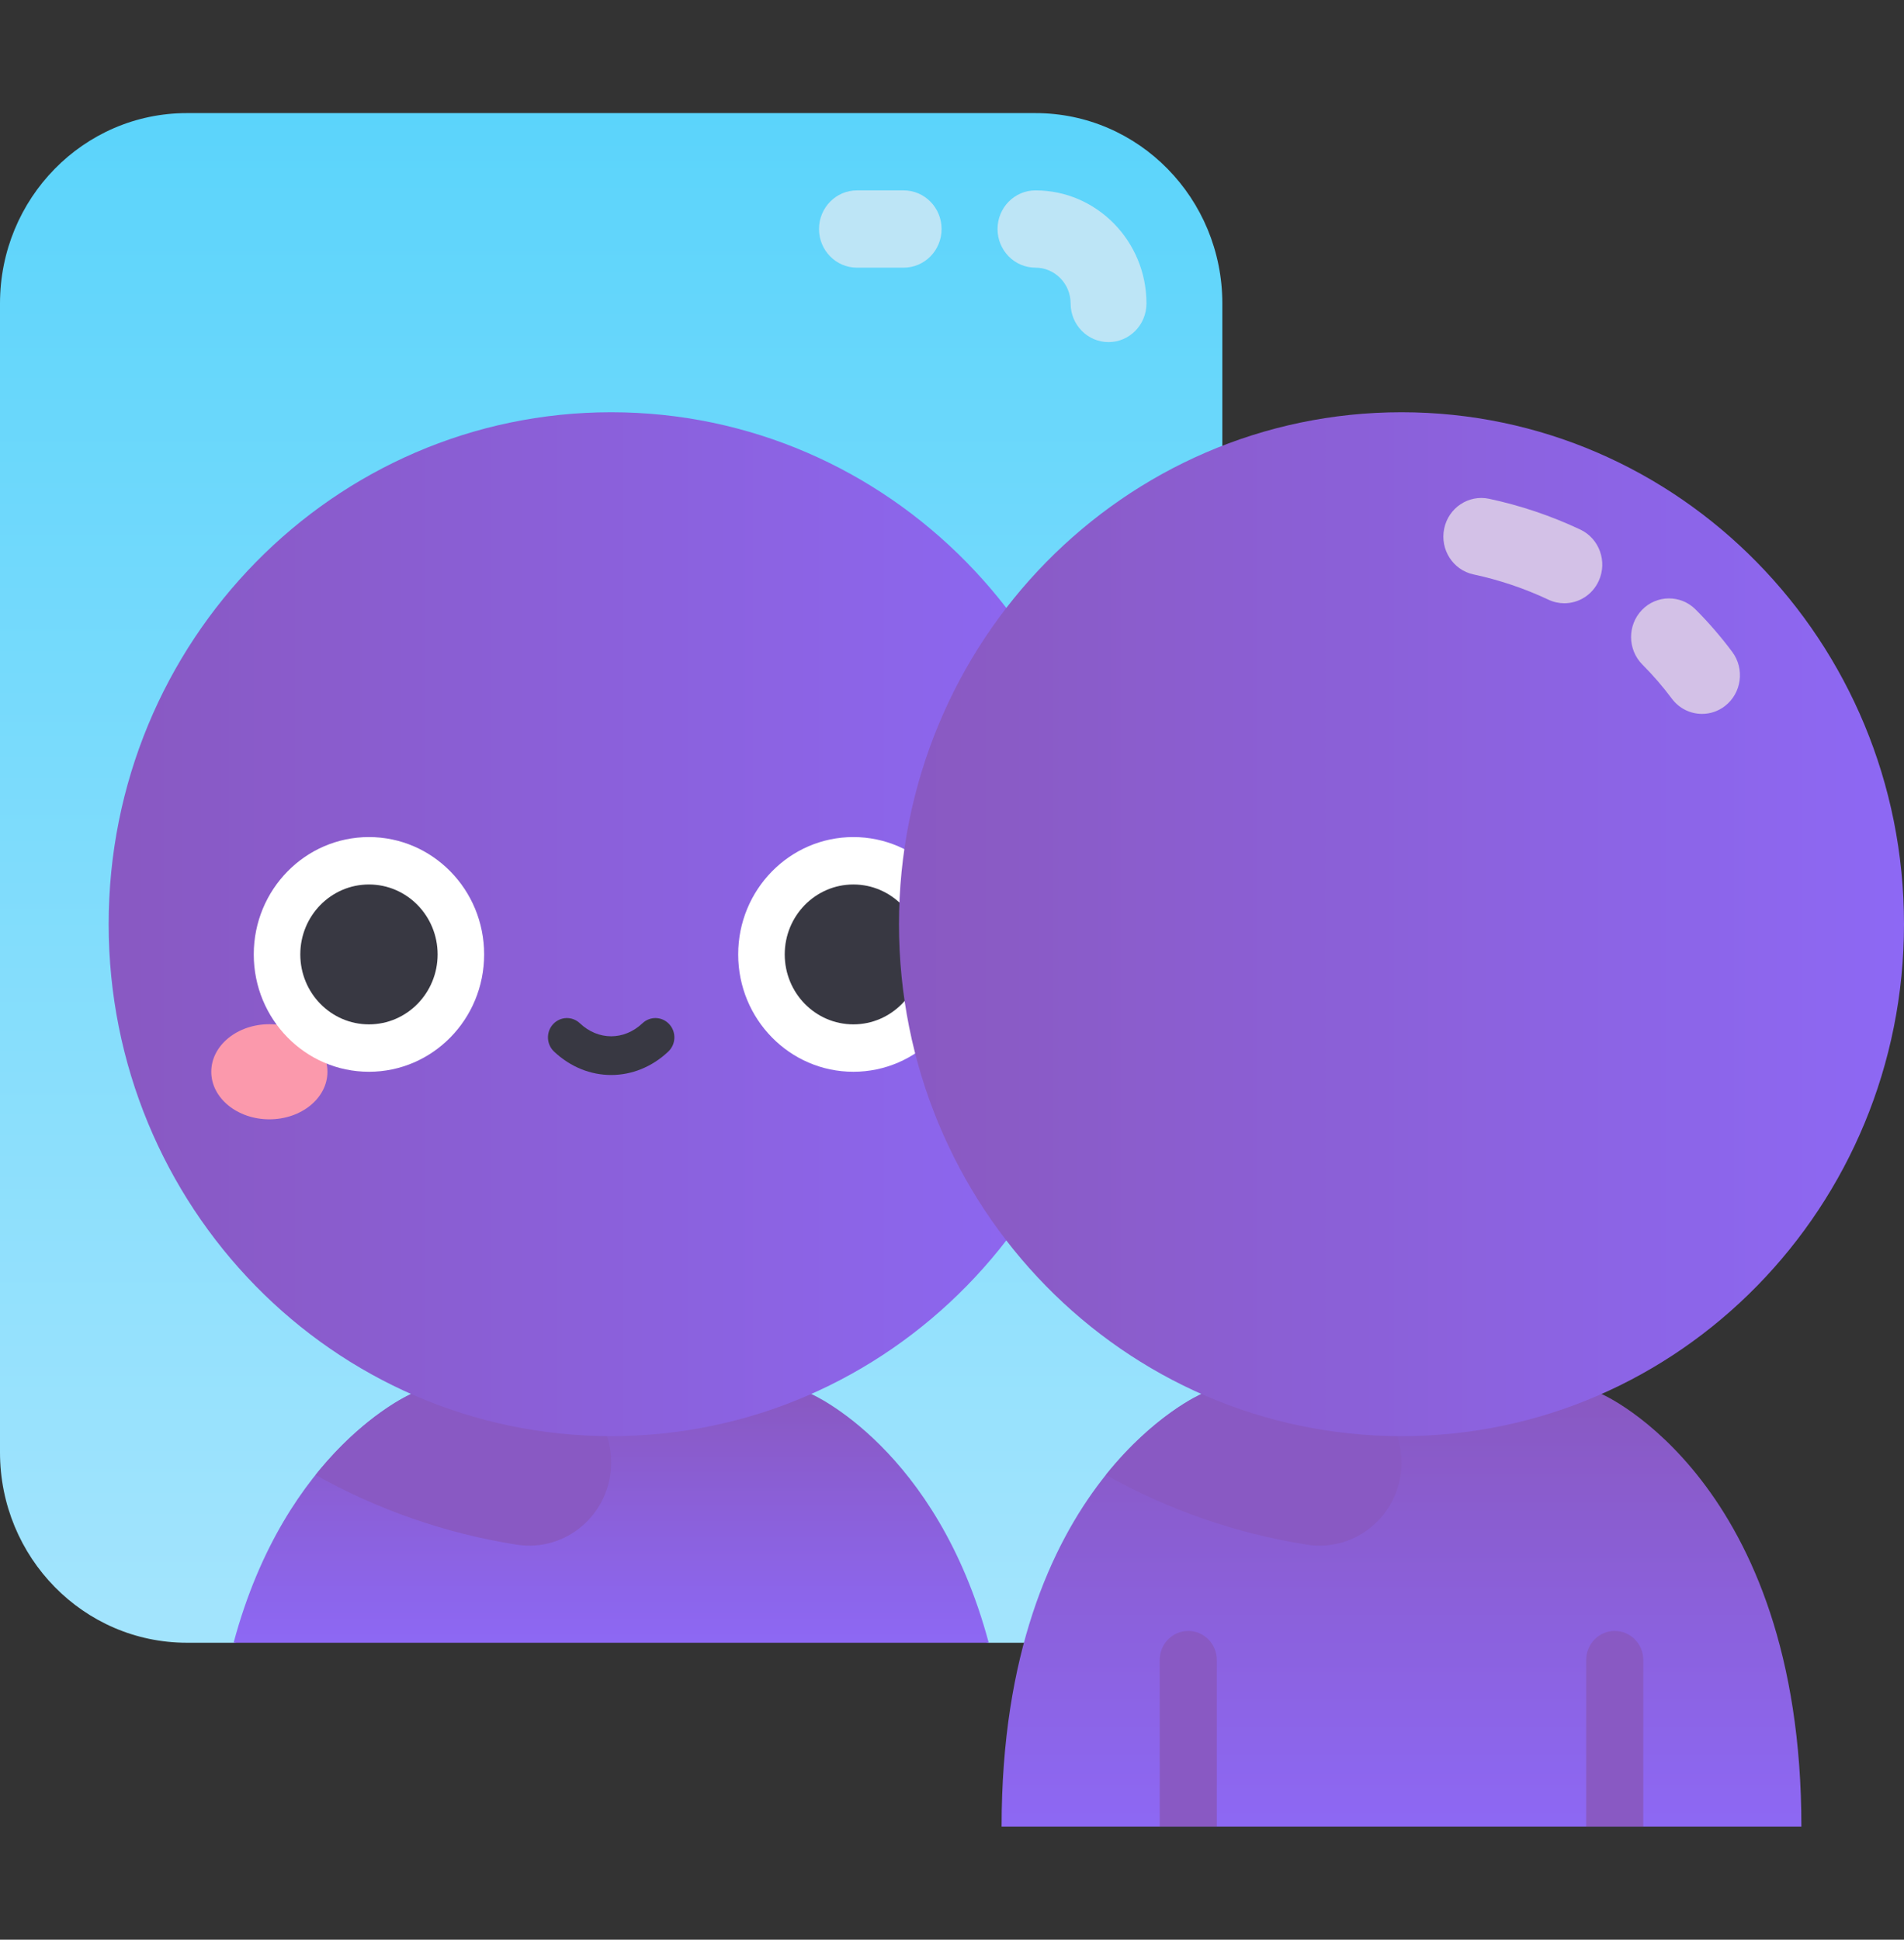 <svg width="161" height="164" viewBox="0 0 161 164" fill="none" xmlns="http://www.w3.org/2000/svg">
<rect x="0" y="0" width="161" height="164" fill="#333333" stroke="none"/>
<g clip-path="url(#clip0)">
<path d="M87.558 9.563H15.8C7.074 9.563 0 16.769 0 25.658V122.798C0 131.687 7.074 138.893 15.8 138.893H19.755L51.679 133.002L83.604 138.893H87.559C96.285 138.893 103.359 131.687 103.359 122.798V25.658C103.358 16.769 96.284 9.563 87.558 9.563Z" fill="url(#paint0_linear)"/>
<path d="M84.694 154.436C84.694 125.148 101.598 117.859 101.598 117.859H135.42C135.42 117.859 152.323 125.148 152.323 154.436H84.694Z" fill="url(#paint1_linear)"/>
<path d="M98.063 154.436V140.354C98.063 138.996 99.144 137.895 100.477 137.895C101.811 137.895 102.892 138.996 102.892 140.354V154.436H98.063Z" fill="#8959C3"/>
<path d="M138.954 154.436V140.354C138.954 138.996 137.873 137.895 136.539 137.895C135.206 137.895 134.125 138.996 134.125 140.354V154.436H138.954Z" fill="#8959C3"/>
<path d="M117.25 119.603L113.864 114.705L101.598 117.859C101.598 117.859 97.612 119.585 93.512 124.708C98.705 127.612 104.433 129.642 110.504 130.6C114.706 131.263 118.509 127.985 118.509 123.653C118.509 122.204 118.069 120.789 117.25 119.603Z" fill="#8959C3"/>
<path d="M19.754 138.893H83.604C79.194 122.435 68.59 117.859 68.59 117.859H34.768C34.768 117.859 24.164 122.435 19.754 138.893Z" fill="url(#paint2_linear)"/>
<path d="M50.42 119.603L47.035 114.705L34.768 117.859C34.768 117.859 30.782 119.585 26.682 124.708C31.875 127.612 37.603 129.642 43.674 130.6C47.877 131.263 51.679 127.985 51.679 123.653C51.679 122.204 51.24 120.789 50.42 119.603Z" fill="#8959C3"/>
<path d="M51.679 121.426C28.138 121.426 9.188 101.972 9.188 78.139C9.188 54.235 28.212 34.856 51.679 34.856C75.146 34.856 94.171 54.235 94.171 78.139C94.171 101.962 75.224 121.426 51.679 121.426Z" fill="url(#paint3_linear)"/>
<path d="M22.777 94.639C25.49 94.639 27.689 92.838 27.689 90.618C27.689 88.397 25.49 86.597 22.777 86.597C20.064 86.597 17.865 88.397 17.865 90.618C17.865 92.838 20.064 94.639 22.777 94.639Z" fill="#FB99AC"/>
<path d="M31.198 90.618C36.578 90.618 40.938 86.176 40.938 80.696C40.938 75.216 36.578 70.774 31.198 70.774C25.819 70.774 21.458 75.216 21.458 80.696C21.458 86.176 25.819 90.618 31.198 90.618Z" fill="white"/>
<path d="M72.161 90.618C77.54 90.618 81.901 86.176 81.901 80.696C81.901 75.216 77.54 70.774 72.161 70.774C66.781 70.774 62.42 75.216 62.42 80.696C62.42 86.176 66.781 90.618 72.161 90.618Z" fill="white"/>
<path d="M31.198 86.61C34.404 86.61 37.004 83.962 37.004 80.696C37.004 77.43 34.404 74.783 31.198 74.783C27.992 74.783 25.393 77.43 25.393 80.696C25.393 83.962 27.992 86.61 31.198 86.61Z" fill="#383842"/>
<path d="M72.161 86.61C75.367 86.61 77.966 83.962 77.966 80.696C77.966 77.43 75.367 74.783 72.161 74.783C68.955 74.783 66.356 77.43 66.356 80.696C66.356 83.962 68.955 86.61 72.161 86.61Z" fill="#383842"/>
<path d="M51.68 90.892C49.964 90.892 48.248 90.231 46.848 88.909C46.199 88.296 46.16 87.262 46.763 86.6C47.365 85.939 48.38 85.9 49.029 86.513C50.59 87.987 52.77 87.987 54.331 86.513C54.98 85.9 55.995 85.939 56.597 86.6C57.199 87.262 57.161 88.295 56.511 88.909C55.112 90.231 53.396 90.892 51.68 90.892Z" fill="#383842"/>
<path d="M118.509 121.426C94.968 121.426 76.017 101.972 76.017 78.139C76.017 54.235 95.042 34.856 118.509 34.856C141.975 34.856 161 54.235 161 78.139C161 101.962 142.054 121.426 118.509 121.426Z" fill="url(#paint4_linear)"/>
<path d="M143.923 60.36C142.954 60.36 141.997 59.915 141.366 59.068C140.603 58.045 139.768 57.078 138.883 56.193C137.619 54.93 137.599 52.861 138.84 51.573C140.08 50.286 142.111 50.266 143.375 51.529C144.481 52.635 145.524 53.842 146.475 55.117C147.546 56.553 147.271 58.603 145.86 59.694C145.28 60.143 144.599 60.36 143.923 60.36Z" fill="#D3C1E7"/>
<path d="M132.277 51.006C131.827 51.006 131.369 50.909 130.933 50.703C128.917 49.753 126.786 49.035 124.598 48.567C122.865 48.197 121.754 46.465 122.118 44.699C122.481 42.933 124.182 41.803 125.915 42.172C128.577 42.741 131.171 43.616 133.626 44.773C135.234 45.531 135.934 47.473 135.19 49.11C134.648 50.304 133.489 51.006 132.277 51.006Z" fill="#D3C1E7"/>
<path d="M93.737 28.925C91.966 28.925 90.53 27.462 90.53 25.658C90.53 23.989 89.197 22.631 87.558 22.631C85.787 22.631 84.351 21.169 84.351 19.364C84.351 17.56 85.787 16.097 87.558 16.097C92.734 16.097 96.944 20.386 96.944 25.658C96.944 27.462 95.508 28.925 93.737 28.925Z" fill="#BDE5F6"/>
<path d="M76.412 22.631H72.462C70.691 22.631 69.255 21.169 69.255 19.364C69.255 17.56 70.691 16.097 72.462 16.097H76.412C78.183 16.097 79.619 17.56 79.619 19.364C79.619 21.169 78.183 22.631 76.412 22.631Z" fill="#BDE5F6"/>
</g>
<defs>
<linearGradient id="paint0_linear" x1="51.679" y1="9.563" x2="51.679" y2="138.893" gradientUnits="userSpaceOnUse">
<stop offset="0.001" stop-color="#5BD4FB"/>
<stop offset="0.978" stop-color="#A2E4FD"/>
</linearGradient>
<linearGradient id="paint1_linear" x1="118.509" y1="117.859" x2="118.509" y2="154.436" gradientUnits="userSpaceOnUse">
<stop offset="0.022" stop-color="#8959C3"/>
<stop offset="1" stop-color="#8D68F4"/>
</linearGradient>
<linearGradient id="paint2_linear" x1="51.679" y1="117.859" x2="51.679" y2="138.893" gradientUnits="userSpaceOnUse">
<stop offset="0.022" stop-color="#8959C3"/>
<stop offset="1" stop-color="#8D68F4"/>
</linearGradient>
<linearGradient id="paint3_linear" x1="9.188" y1="78.141" x2="94.171" y2="78.141" gradientUnits="userSpaceOnUse">
<stop offset="0.022" stop-color="#8959C3"/>
<stop offset="1" stop-color="#8D68F4"/>
</linearGradient>
<linearGradient id="paint4_linear" x1="76.017" y1="78.141" x2="161" y2="78.141" gradientUnits="userSpaceOnUse">
<stop offset="0.022" stop-color="#8959C3"/>
<stop offset="0.052" stop-color="#8A5AC3"/>
<stop offset="1" stop-color="#8D68F4"/>
</linearGradient>
<clipPath id="clip0">
<rect width="161" height="164" fill="white"/>
</clipPath>
</defs>
</svg>

